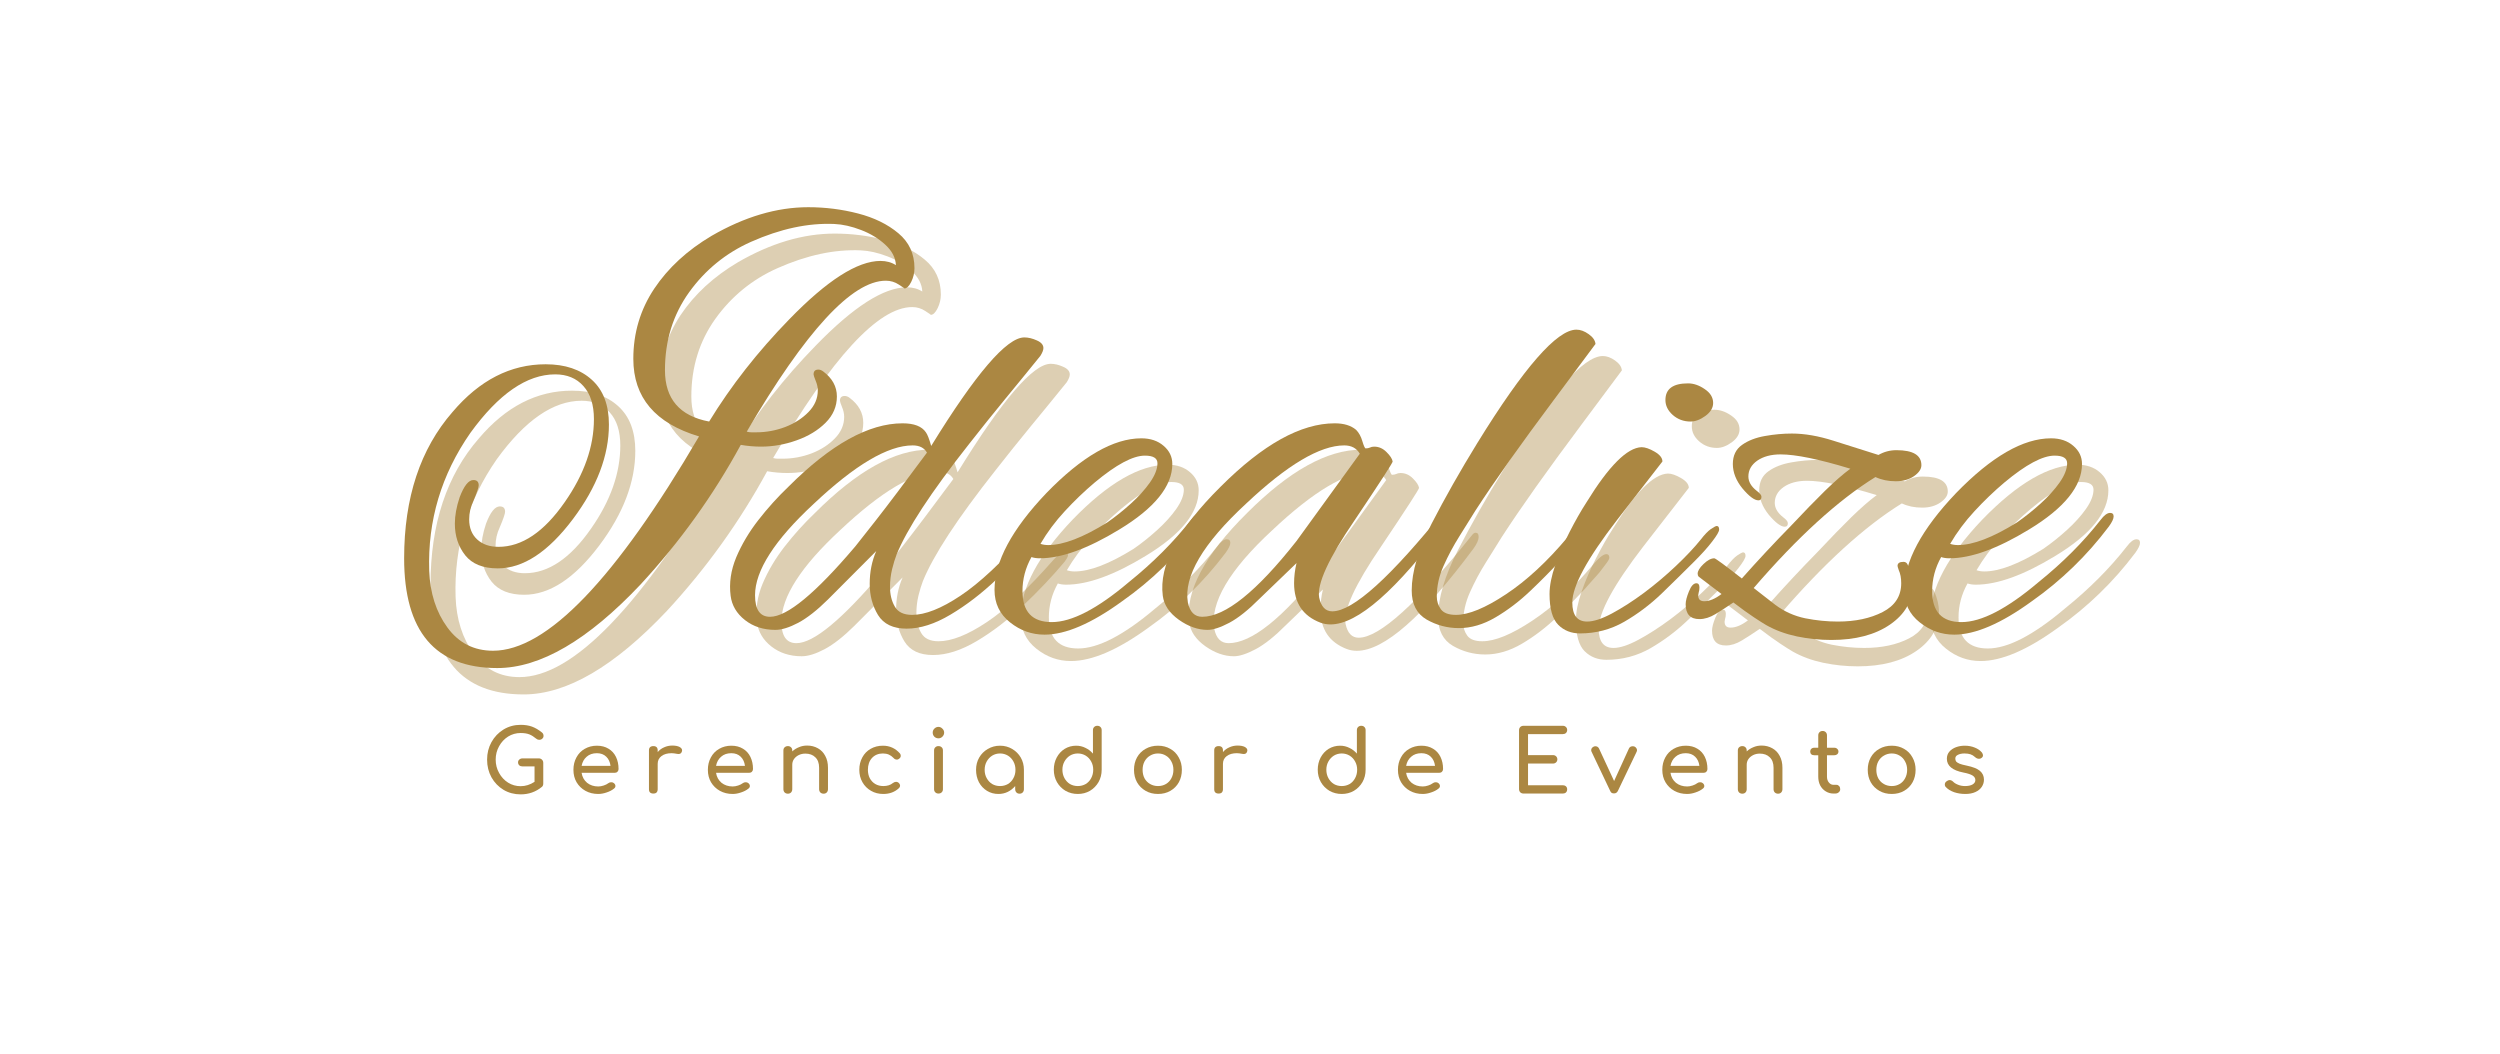 <svg xmlns="http://www.w3.org/2000/svg" xmlns:xlink="http://www.w3.org/1999/xlink" width="382" zoomAndPan="magnify" viewBox="0 0 286.5 120.75" height="161" preserveAspectRatio="xMidYMid meet" version="1.0"><defs><g/></defs><g fill="#ab8742" fill-opacity="0.4"><g transform="translate(47.899, 74.863)"><g><path d="M 12.109 4.719 C 4.992 4.719 1.438 0.523 1.438 -7.859 C 1.438 -14.797 3.285 -20.383 6.984 -24.625 C 10.078 -28.27 13.633 -30.094 17.656 -30.094 C 19.883 -30.094 21.648 -29.5 22.953 -28.312 C 24.254 -27.133 24.906 -25.426 24.906 -23.188 C 24.906 -19.633 23.535 -16.031 20.797 -12.375 C 17.961 -8.594 15.086 -6.703 12.172 -6.703 C 10.484 -6.703 9.238 -7.203 8.438 -8.203 C 7.645 -9.211 7.25 -10.422 7.25 -11.828 C 7.25 -12.742 7.43 -13.75 7.797 -14.844 C 8.297 -16.164 8.82 -16.828 9.375 -16.828 C 9.781 -16.828 9.984 -16.625 9.984 -16.219 C 9.984 -15.988 9.781 -15.395 9.375 -14.438 C 9.051 -13.75 8.891 -13.039 8.891 -12.312 C 8.891 -11.352 9.195 -10.586 9.812 -10.016 C 10.426 -9.453 11.238 -9.172 12.25 -9.172 C 14.938 -9.172 17.469 -10.879 19.844 -14.297 C 22.07 -17.484 23.188 -20.656 23.188 -23.812 C 23.188 -25.445 22.785 -26.707 21.984 -27.594 C 21.191 -28.488 20.113 -28.938 18.75 -28.938 C 15.508 -28.938 12.27 -26.703 9.031 -22.234 C 5.695 -17.441 4.125 -12.176 4.312 -6.438 C 4.406 -3.875 5.098 -1.707 6.391 0.062 C 7.691 1.844 9.438 2.734 11.625 2.734 C 17.781 2.734 25.648 -5.453 35.234 -21.828 C 30.211 -23.328 27.703 -26.289 27.703 -30.719 C 27.703 -33.676 28.5 -36.352 30.094 -38.75 C 31.695 -41.145 33.891 -43.164 36.672 -44.812 C 40.453 -47 44.145 -48.094 47.75 -48.094 C 49.707 -48.094 51.609 -47.852 53.453 -47.375 C 55.305 -46.895 56.848 -46.141 58.078 -45.109 C 59.305 -44.086 59.922 -42.754 59.922 -41.109 C 59.922 -40.566 59.797 -40.039 59.547 -39.531 C 59.297 -39.031 59.035 -38.781 58.766 -38.781 C 58.805 -38.781 58.598 -38.926 58.141 -39.219 C 57.691 -39.52 57.191 -39.672 56.641 -39.672 C 52.766 -39.672 47.453 -33.906 40.703 -22.375 C 40.879 -22.32 41.055 -22.297 41.234 -22.297 C 41.422 -22.297 41.609 -22.297 41.797 -22.297 C 42.93 -22.297 44.035 -22.5 45.109 -22.906 C 46.18 -23.32 47.07 -23.895 47.781 -24.625 C 48.488 -25.352 48.844 -26.176 48.844 -27.094 C 48.844 -27.457 48.758 -27.832 48.594 -28.219 C 48.438 -28.602 48.359 -28.844 48.359 -28.938 C 48.359 -29.301 48.539 -29.484 48.906 -29.484 C 49.094 -29.484 49.273 -29.414 49.453 -29.281 C 50.504 -28.5 51.031 -27.539 51.031 -26.406 C 51.031 -25.258 50.598 -24.254 49.734 -23.391 C 48.867 -22.523 47.758 -21.852 46.406 -21.375 C 45.062 -20.895 43.707 -20.656 42.344 -20.656 C 41.57 -20.656 40.797 -20.723 40.016 -20.859 C 36.867 -15.066 33.039 -9.734 28.531 -4.859 C 22.508 1.523 17.035 4.719 12.109 4.719 Z M 36.391 -23.531 C 38.898 -27.633 41.957 -31.535 45.562 -35.234 C 49.895 -39.703 53.383 -41.938 56.031 -41.938 C 56.707 -41.938 57.297 -41.773 57.797 -41.453 C 57.754 -42.316 57.344 -43.102 56.562 -43.812 C 55.789 -44.52 54.867 -45.078 53.797 -45.484 C 52.723 -45.898 51.707 -46.129 50.75 -46.172 C 47.75 -46.305 44.562 -45.625 41.188 -44.125 C 38.312 -42.844 35.945 -40.914 34.094 -38.344 C 32.25 -35.77 31.328 -32.797 31.328 -29.422 C 31.328 -26.129 33.016 -24.164 36.391 -23.531 Z M 36.391 -23.531 "/></g></g></g><g fill="#ab8742" fill-opacity="0.4"><g transform="translate(87.3, 74.863)"><g><path d="M 4.578 0.344 C 3.211 0.344 2.051 -0.031 1.094 -0.781 C 0.133 -1.539 -0.41 -2.469 -0.547 -3.562 C -0.734 -5.02 -0.52 -6.488 0.094 -7.969 C 0.719 -9.445 1.562 -10.867 2.625 -12.234 C 3.695 -13.609 4.852 -14.891 6.094 -16.078 C 10.926 -20.91 15.281 -23.328 19.156 -23.328 C 20.477 -23.328 21.367 -22.984 21.828 -22.297 C 22.004 -22.066 22.207 -21.547 22.438 -20.734 C 27.539 -29.023 31.098 -33.172 33.109 -33.172 C 33.566 -33.172 34.047 -33.055 34.547 -32.828 C 35.047 -32.609 35.297 -32.316 35.297 -31.953 C 35.297 -31.723 35.18 -31.426 34.953 -31.062 C 33.586 -29.375 32.219 -27.695 30.844 -26.031 C 29.477 -24.363 28.133 -22.688 26.812 -21 C 24.582 -18.176 22.781 -15.711 21.406 -13.609 C 20.039 -11.516 19.062 -9.738 18.469 -8.281 C 18.289 -7.82 18.117 -7.258 17.953 -6.594 C 17.797 -5.938 17.719 -5.266 17.719 -4.578 C 17.719 -3.711 17.898 -2.961 18.266 -2.328 C 18.629 -1.691 19.289 -1.375 20.25 -1.375 C 21.75 -1.375 23.594 -2.102 25.781 -3.562 C 27.977 -5.02 30.535 -7.41 33.453 -10.734 C 33.629 -10.922 33.797 -11.082 33.953 -11.219 C 34.117 -11.352 34.297 -11.445 34.484 -11.5 C 34.891 -11.582 35.094 -11.488 35.094 -11.219 C 35.094 -11.082 34.957 -10.832 34.688 -10.469 C 33.27 -8.781 31.691 -7.113 29.953 -5.469 C 28.223 -3.832 26.457 -2.477 24.656 -1.406 C 22.852 -0.332 21.176 0.203 19.625 0.203 C 18.082 0.203 16.988 -0.316 16.344 -1.359 C 15.707 -2.41 15.391 -3.598 15.391 -4.922 C 15.391 -6.297 15.641 -7.551 16.141 -8.688 L 10.609 -3.141 C 9.367 -1.91 8.234 -1.02 7.203 -0.469 C 6.18 0.07 5.305 0.344 4.578 0.344 Z M 3.969 -1.156 C 5.926 -1.156 9.188 -3.848 13.75 -9.234 C 13.977 -9.504 14.773 -10.516 16.141 -12.266 C 17.516 -14.023 19.453 -16.594 21.953 -19.969 C 21.641 -20.52 21.094 -20.797 20.312 -20.797 C 17.488 -20.797 13.707 -18.562 8.969 -14.094 C 4.488 -9.938 2.25 -6.445 2.25 -3.625 C 2.25 -1.977 2.82 -1.156 3.969 -1.156 Z M 3.969 -1.156 "/></g></g></g><g fill="#ab8742" fill-opacity="0.4"><g transform="translate(119.245, 74.863)"><g><path d="M 3.484 0.891 C 2.023 0.891 0.707 0.422 -0.469 -0.516 C -1.656 -1.453 -2.25 -2.691 -2.25 -4.234 C -2.25 -7.473 -0.27 -11.172 3.688 -15.328 C 7.75 -19.516 11.379 -21.609 14.578 -21.609 C 15.617 -21.609 16.469 -21.32 17.125 -20.75 C 17.789 -20.188 18.125 -19.492 18.125 -18.672 C 18.125 -16.117 16.098 -13.613 12.047 -11.156 C 8.441 -8.957 5.406 -7.859 2.938 -7.859 C 2.57 -7.859 2.254 -7.906 1.984 -8 C 1.297 -6.77 0.953 -5.473 0.953 -4.109 C 0.953 -1.734 2.07 -0.547 4.312 -0.547 C 6.594 -0.547 9.535 -2.07 13.141 -5.125 C 15.922 -7.363 18.289 -9.738 20.25 -12.25 C 20.656 -12.789 21.02 -13.062 21.344 -13.062 C 21.613 -13.062 21.75 -12.926 21.75 -12.656 C 21.75 -12.383 21.566 -12 21.203 -11.5 C 19.93 -9.812 18.562 -8.258 17.094 -6.844 C 15.633 -5.426 14.062 -4.125 12.375 -2.938 C 8.863 -0.383 5.898 0.891 3.484 0.891 Z M 3.906 -9.375 C 5.633 -9.375 7.891 -10.238 10.672 -11.969 C 11.586 -12.602 12.488 -13.32 13.375 -14.125 C 14.258 -14.926 14.988 -15.734 15.562 -16.547 C 16.133 -17.367 16.422 -18.102 16.422 -18.75 C 16.422 -19.332 15.941 -19.625 14.984 -19.625 C 13.609 -19.625 11.691 -18.598 9.234 -16.547 C 8.047 -15.547 6.906 -14.453 5.812 -13.266 C 4.719 -12.086 3.785 -10.836 3.016 -9.516 C 3.285 -9.422 3.582 -9.375 3.906 -9.375 Z M 3.906 -9.375 "/></g></g></g><g fill="#ab8742" fill-opacity="0.4"><g transform="translate(136.826, 74.863)"><g><path d="M 4.578 0.344 C 3.484 0.344 2.391 -0.039 1.297 -0.812 C 0.203 -1.594 -0.41 -2.508 -0.547 -3.562 C -1.004 -7.07 1.207 -11.242 6.094 -16.078 C 10.926 -20.91 15.281 -23.328 19.156 -23.328 C 20.207 -23.328 21.023 -23.078 21.609 -22.578 C 21.93 -22.254 22.172 -21.816 22.328 -21.266 C 22.492 -20.723 22.617 -20.453 22.703 -20.453 C 22.891 -20.453 23.051 -20.484 23.188 -20.547 C 23.32 -20.617 23.484 -20.656 23.672 -20.656 C 24.211 -20.656 24.688 -20.445 25.094 -20.031 C 25.508 -19.625 25.742 -19.266 25.797 -18.953 C 25.836 -18.859 24.375 -16.598 21.406 -12.172 C 18.445 -7.836 17.102 -4.898 17.375 -3.359 C 17.602 -2.305 18.102 -1.781 18.875 -1.781 C 21.25 -1.781 25.582 -5.703 31.875 -13.547 C 32.008 -13.723 32.145 -13.812 32.281 -13.812 C 32.508 -13.812 32.625 -13.656 32.625 -13.344 C 32.625 -12.977 32.422 -12.52 32.016 -11.969 C 26.223 -4.176 21.773 -0.281 18.672 -0.281 C 18.266 -0.281 17.879 -0.348 17.516 -0.484 C 15.504 -1.254 14.5 -2.758 14.5 -5 C 14.5 -5.77 14.594 -6.539 14.781 -7.312 L 10.531 -3.219 C 9.258 -1.938 8.109 -1.02 7.078 -0.469 C 6.055 0.07 5.223 0.344 4.578 0.344 Z M 3.969 -1.156 C 6.613 -1.156 10.219 -4.051 14.781 -9.844 L 22.031 -19.844 C 21.664 -20.477 21.07 -20.797 20.25 -20.797 C 17.469 -20.797 13.707 -18.562 8.969 -14.094 C 4.039 -9.531 1.828 -5.766 2.328 -2.797 C 2.555 -1.703 3.102 -1.156 3.969 -1.156 Z M 3.969 -1.156 "/></g></g></g><g fill="#ab8742" fill-opacity="0.4"><g transform="translate(165.009, 74.863)"><g><path d="M 5.203 0.141 C 3.879 0.141 2.645 -0.188 1.5 -0.844 C 0.363 -1.508 -0.203 -2.617 -0.203 -4.172 C -0.203 -6.316 0.555 -8.867 2.078 -11.828 C 3.609 -14.797 5.352 -17.875 7.312 -21.062 C 12.656 -29.727 16.441 -34.062 18.672 -34.062 C 19.129 -34.062 19.598 -33.891 20.078 -33.547 C 20.555 -33.211 20.816 -32.836 20.859 -32.422 L 16.078 -26 C 14.203 -23.488 12.508 -21.172 11 -19.047 C 9.5 -16.93 8.203 -15.031 7.109 -13.344 C 6.566 -12.477 5.953 -11.492 5.266 -10.391 C 4.578 -9.297 3.973 -8.164 3.453 -7 C 2.93 -5.844 2.672 -4.672 2.672 -3.484 C 2.672 -2.941 2.828 -2.453 3.141 -2.016 C 3.461 -1.586 4.035 -1.375 4.859 -1.375 C 6.316 -1.375 8.227 -2.16 10.594 -3.734 C 12.969 -5.305 15.32 -7.484 17.656 -10.266 C 17.875 -10.535 18.117 -10.785 18.391 -11.016 C 18.672 -11.242 18.898 -11.359 19.078 -11.359 C 19.305 -11.359 19.422 -11.219 19.422 -10.938 C 19.422 -10.801 19.27 -10.539 18.969 -10.156 C 18.676 -9.77 18.441 -9.461 18.266 -9.234 L 16.625 -7.391 C 15.707 -6.391 14.625 -5.297 13.375 -4.109 C 12.125 -2.922 10.801 -1.914 9.406 -1.094 C 8.008 -0.27 6.609 0.141 5.203 0.141 Z M 5.203 0.141 "/></g></g></g><g fill="#ab8742" fill-opacity="0.4"><g transform="translate(181.631, 74.863)"><g><path d="M 15.125 -23.531 C 14.344 -23.531 13.664 -23.781 13.094 -24.281 C 12.531 -24.781 12.25 -25.352 12.25 -26 C 12.25 -27.27 13.113 -27.906 14.844 -27.906 C 15.477 -27.906 16.113 -27.688 16.75 -27.25 C 17.395 -26.82 17.719 -26.289 17.719 -25.656 C 17.719 -25.102 17.422 -24.609 16.828 -24.172 C 16.234 -23.742 15.664 -23.531 15.125 -23.531 Z M 2.469 0.75 C 1.457 0.75 0.625 0.422 -0.031 -0.234 C -0.695 -0.898 -1.031 -2.078 -1.031 -3.766 C -1.031 -4.723 -0.812 -5.828 -0.375 -7.078 C 0.062 -8.336 0.609 -9.602 1.266 -10.875 C 1.922 -12.156 2.57 -13.297 3.219 -14.297 C 5.77 -18.441 7.867 -20.539 9.516 -20.594 C 9.922 -20.594 10.422 -20.422 11.016 -20.078 C 11.609 -19.734 11.906 -19.359 11.906 -18.953 C 11.906 -18.953 10.172 -16.719 6.703 -12.25 C 3.285 -7.82 1.578 -4.672 1.578 -2.797 C 1.578 -1.336 2.145 -0.609 3.281 -0.609 C 4.008 -0.609 4.953 -0.914 6.109 -1.531 C 7.273 -2.156 8.5 -2.941 9.781 -3.891 C 11.062 -4.848 12.281 -5.875 13.438 -6.969 C 14.602 -8.07 15.551 -9.078 16.281 -9.984 C 16.738 -10.578 17.133 -10.988 17.469 -11.219 C 17.812 -11.445 18.031 -11.562 18.125 -11.562 C 18.312 -11.562 18.406 -11.426 18.406 -11.156 C 18.406 -10.926 18.141 -10.469 17.609 -9.781 C 17.086 -9.094 16.367 -8.297 15.453 -7.391 C 14.359 -6.297 13.148 -5.109 11.828 -3.828 C 10.504 -2.555 9.066 -1.473 7.516 -0.578 C 5.973 0.305 4.289 0.75 2.469 0.75 Z M 2.469 0.75 "/></g></g></g><g fill="#ab8742" fill-opacity="0.4"><g transform="translate(197.091, 74.863)"><g><path d="M 15.797 1.5 C 14.473 1.5 13.16 1.363 11.859 1.094 C 10.566 0.82 9.395 0.391 8.344 -0.203 C 8.02 -0.391 7.551 -0.688 6.938 -1.094 C 6.32 -1.5 5.535 -2.066 4.578 -2.797 C 3.848 -2.297 3.164 -1.852 2.531 -1.469 C 1.895 -1.082 1.281 -0.891 0.688 -0.891 C -0.363 -0.891 -0.891 -1.457 -0.891 -2.594 C -0.891 -2.957 -0.766 -3.445 -0.516 -4.062 C -0.266 -4.688 0.02 -5 0.344 -5 C 0.57 -5 0.688 -4.836 0.688 -4.516 C 0.688 -4.285 0.66 -4.102 0.609 -3.969 C 0.609 -3.926 0.598 -3.867 0.578 -3.797 C 0.555 -3.723 0.547 -3.664 0.547 -3.625 C 0.547 -3.164 0.773 -2.938 1.234 -2.938 C 1.828 -2.938 2.488 -3.211 3.219 -3.766 L 0.609 -5.75 C 0.523 -5.844 0.484 -5.957 0.484 -6.094 C 0.484 -6.406 0.707 -6.773 1.156 -7.203 C 1.613 -7.641 2.023 -7.859 2.391 -7.859 C 2.523 -7.859 3.578 -7.086 5.547 -5.547 C 7.367 -7.598 9.258 -9.625 11.219 -11.625 C 12.676 -13.176 13.961 -14.5 15.078 -15.594 C 16.203 -16.688 17.172 -17.531 17.984 -18.125 C 14.391 -19.219 11.723 -19.766 9.984 -19.766 C 8.891 -19.766 8 -19.523 7.312 -19.047 C 6.633 -18.566 6.297 -17.961 6.297 -17.234 C 6.297 -16.641 6.613 -16.094 7.25 -15.594 C 7.613 -15.32 7.797 -15.094 7.797 -14.906 C 7.797 -14.633 7.68 -14.5 7.453 -14.5 C 6.992 -14.5 6.379 -14.957 5.609 -15.875 C 4.879 -16.781 4.516 -17.711 4.516 -18.672 C 4.516 -19.629 4.867 -20.359 5.578 -20.859 C 6.285 -21.359 7.16 -21.695 8.203 -21.875 C 9.254 -22.062 10.281 -22.156 11.281 -22.156 C 12.738 -22.156 14.332 -21.879 16.062 -21.328 C 17.801 -20.785 19.516 -20.242 21.203 -19.703 C 21.836 -20.066 22.523 -20.25 23.266 -20.25 C 25.172 -20.25 26.125 -19.676 26.125 -18.531 C 26.125 -18.082 25.836 -17.66 25.266 -17.266 C 24.703 -16.879 24.008 -16.688 23.188 -16.688 C 22.32 -16.688 21.547 -16.848 20.859 -17.172 C 16.578 -14.523 11.926 -10.285 6.906 -4.453 L 9.375 -2.531 C 10.414 -1.758 11.562 -1.242 12.812 -0.984 C 14.07 -0.734 15.316 -0.609 16.547 -0.609 C 18.555 -0.609 20.27 -0.973 21.688 -1.703 C 23.102 -2.43 23.812 -3.531 23.812 -5 C 23.812 -5.594 23.719 -6.094 23.531 -6.5 C 23.438 -6.77 23.391 -6.93 23.391 -6.984 C 23.391 -7.297 23.617 -7.453 24.078 -7.453 C 24.305 -7.453 24.469 -7.336 24.562 -7.109 C 24.926 -6.297 25.109 -5.52 25.109 -4.781 C 25.109 -2.957 24.25 -1.453 22.531 -0.266 C 20.82 0.91 18.578 1.5 15.797 1.5 Z M 15.797 1.5 "/></g></g></g><g fill="#ab8742" fill-opacity="0.4"><g transform="translate(223.495, 74.863)"><g><path d="M 3.484 0.891 C 2.023 0.891 0.707 0.422 -0.469 -0.516 C -1.656 -1.453 -2.25 -2.691 -2.25 -4.234 C -2.25 -7.473 -0.27 -11.172 3.688 -15.328 C 7.75 -19.516 11.379 -21.609 14.578 -21.609 C 15.617 -21.609 16.469 -21.32 17.125 -20.75 C 17.789 -20.188 18.125 -19.492 18.125 -18.672 C 18.125 -16.117 16.098 -13.613 12.047 -11.156 C 8.441 -8.957 5.406 -7.859 2.938 -7.859 C 2.57 -7.859 2.254 -7.906 1.984 -8 C 1.297 -6.77 0.953 -5.473 0.953 -4.109 C 0.953 -1.734 2.07 -0.547 4.312 -0.547 C 6.594 -0.547 9.535 -2.07 13.141 -5.125 C 15.922 -7.363 18.289 -9.738 20.25 -12.25 C 20.656 -12.789 21.02 -13.062 21.344 -13.062 C 21.613 -13.062 21.75 -12.926 21.75 -12.656 C 21.75 -12.383 21.566 -12 21.203 -11.5 C 19.93 -9.812 18.562 -8.258 17.094 -6.844 C 15.633 -5.426 14.062 -4.125 12.375 -2.938 C 8.863 -0.383 5.898 0.891 3.484 0.891 Z M 3.906 -9.375 C 5.633 -9.375 7.891 -10.238 10.672 -11.969 C 11.586 -12.602 12.488 -13.32 13.375 -14.125 C 14.258 -14.926 14.988 -15.734 15.562 -16.547 C 16.133 -17.367 16.422 -18.102 16.422 -18.75 C 16.422 -19.332 15.941 -19.625 14.984 -19.625 C 13.609 -19.625 11.691 -18.598 9.234 -16.547 C 8.047 -15.547 6.906 -14.453 5.812 -13.266 C 4.719 -12.086 3.785 -10.836 3.016 -9.516 C 3.285 -9.422 3.582 -9.375 3.906 -9.375 Z M 3.906 -9.375 "/></g></g></g><g fill="#ab8742" fill-opacity="1"><g transform="translate(44.876, 71.84)"><g><path d="M 12.109 4.719 C 4.992 4.719 1.438 0.523 1.438 -7.859 C 1.438 -14.797 3.285 -20.383 6.984 -24.625 C 10.078 -28.27 13.633 -30.094 17.656 -30.094 C 19.883 -30.094 21.648 -29.5 22.953 -28.312 C 24.254 -27.133 24.906 -25.426 24.906 -23.188 C 24.906 -19.633 23.535 -16.031 20.797 -12.375 C 17.961 -8.594 15.086 -6.703 12.172 -6.703 C 10.484 -6.703 9.238 -7.203 8.438 -8.203 C 7.645 -9.211 7.25 -10.422 7.25 -11.828 C 7.25 -12.742 7.43 -13.75 7.797 -14.844 C 8.297 -16.164 8.82 -16.828 9.375 -16.828 C 9.781 -16.828 9.984 -16.625 9.984 -16.219 C 9.984 -15.988 9.781 -15.395 9.375 -14.438 C 9.051 -13.75 8.891 -13.039 8.891 -12.312 C 8.891 -11.352 9.195 -10.586 9.812 -10.016 C 10.426 -9.453 11.238 -9.172 12.25 -9.172 C 14.938 -9.172 17.469 -10.879 19.844 -14.297 C 22.07 -17.484 23.188 -20.656 23.188 -23.812 C 23.188 -25.445 22.785 -26.707 21.984 -27.594 C 21.191 -28.488 20.113 -28.938 18.75 -28.938 C 15.508 -28.938 12.27 -26.703 9.031 -22.234 C 5.695 -17.441 4.125 -12.176 4.312 -6.438 C 4.406 -3.875 5.098 -1.707 6.391 0.062 C 7.691 1.844 9.438 2.734 11.625 2.734 C 17.781 2.734 25.648 -5.453 35.234 -21.828 C 30.211 -23.328 27.703 -26.289 27.703 -30.719 C 27.703 -33.676 28.5 -36.352 30.094 -38.75 C 31.695 -41.145 33.891 -43.164 36.672 -44.812 C 40.453 -47 44.145 -48.094 47.75 -48.094 C 49.707 -48.094 51.609 -47.852 53.453 -47.375 C 55.305 -46.895 56.848 -46.141 58.078 -45.109 C 59.305 -44.086 59.922 -42.754 59.922 -41.109 C 59.922 -40.566 59.797 -40.039 59.547 -39.531 C 59.297 -39.031 59.035 -38.781 58.766 -38.781 C 58.805 -38.781 58.598 -38.926 58.141 -39.219 C 57.691 -39.52 57.191 -39.672 56.641 -39.672 C 52.766 -39.672 47.453 -33.906 40.703 -22.375 C 40.879 -22.32 41.055 -22.297 41.234 -22.297 C 41.422 -22.297 41.609 -22.297 41.797 -22.297 C 42.93 -22.297 44.035 -22.5 45.109 -22.906 C 46.18 -23.32 47.07 -23.895 47.781 -24.625 C 48.488 -25.352 48.844 -26.176 48.844 -27.094 C 48.844 -27.457 48.758 -27.832 48.594 -28.219 C 48.438 -28.602 48.359 -28.844 48.359 -28.938 C 48.359 -29.301 48.539 -29.484 48.906 -29.484 C 49.094 -29.484 49.273 -29.414 49.453 -29.281 C 50.504 -28.5 51.031 -27.539 51.031 -26.406 C 51.031 -25.258 50.598 -24.254 49.734 -23.391 C 48.867 -22.523 47.758 -21.852 46.406 -21.375 C 45.062 -20.895 43.707 -20.656 42.344 -20.656 C 41.57 -20.656 40.797 -20.723 40.016 -20.859 C 36.867 -15.066 33.039 -9.734 28.531 -4.859 C 22.508 1.523 17.035 4.719 12.109 4.719 Z M 36.391 -23.531 C 38.898 -27.633 41.957 -31.535 45.562 -35.234 C 49.895 -39.703 53.383 -41.938 56.031 -41.938 C 56.707 -41.938 57.297 -41.773 57.797 -41.453 C 57.754 -42.316 57.344 -43.102 56.562 -43.812 C 55.789 -44.52 54.867 -45.078 53.797 -45.484 C 52.723 -45.898 51.707 -46.129 50.75 -46.172 C 47.75 -46.305 44.562 -45.625 41.188 -44.125 C 38.312 -42.844 35.945 -40.914 34.094 -38.344 C 32.25 -35.77 31.328 -32.797 31.328 -29.422 C 31.328 -26.129 33.016 -24.164 36.391 -23.531 Z M 36.391 -23.531 "/></g></g></g><g fill="#ab8742" fill-opacity="1"><g transform="translate(84.277, 71.84)"><g><path d="M 4.578 0.344 C 3.211 0.344 2.051 -0.031 1.094 -0.781 C 0.133 -1.539 -0.41 -2.469 -0.547 -3.562 C -0.734 -5.02 -0.52 -6.488 0.094 -7.969 C 0.719 -9.445 1.562 -10.867 2.625 -12.234 C 3.695 -13.609 4.852 -14.891 6.094 -16.078 C 10.926 -20.91 15.281 -23.328 19.156 -23.328 C 20.477 -23.328 21.367 -22.984 21.828 -22.297 C 22.004 -22.066 22.207 -21.547 22.438 -20.734 C 27.539 -29.023 31.098 -33.172 33.109 -33.172 C 33.566 -33.172 34.047 -33.055 34.547 -32.828 C 35.047 -32.609 35.297 -32.316 35.297 -31.953 C 35.297 -31.723 35.18 -31.426 34.953 -31.062 C 33.586 -29.375 32.219 -27.695 30.844 -26.031 C 29.477 -24.363 28.133 -22.688 26.812 -21 C 24.582 -18.176 22.781 -15.711 21.406 -13.609 C 20.039 -11.516 19.062 -9.738 18.469 -8.281 C 18.289 -7.82 18.117 -7.258 17.953 -6.594 C 17.797 -5.938 17.719 -5.266 17.719 -4.578 C 17.719 -3.711 17.898 -2.961 18.266 -2.328 C 18.629 -1.691 19.289 -1.375 20.25 -1.375 C 21.75 -1.375 23.594 -2.102 25.781 -3.562 C 27.977 -5.02 30.535 -7.41 33.453 -10.734 C 33.629 -10.922 33.797 -11.082 33.953 -11.219 C 34.117 -11.352 34.297 -11.445 34.484 -11.5 C 34.891 -11.582 35.094 -11.488 35.094 -11.219 C 35.094 -11.082 34.957 -10.832 34.688 -10.469 C 33.27 -8.781 31.691 -7.113 29.953 -5.469 C 28.223 -3.832 26.457 -2.477 24.656 -1.406 C 22.852 -0.332 21.176 0.203 19.625 0.203 C 18.082 0.203 16.988 -0.316 16.344 -1.359 C 15.707 -2.41 15.391 -3.598 15.391 -4.922 C 15.391 -6.297 15.641 -7.551 16.141 -8.688 L 10.609 -3.141 C 9.367 -1.91 8.234 -1.02 7.203 -0.469 C 6.18 0.07 5.305 0.344 4.578 0.344 Z M 3.969 -1.156 C 5.926 -1.156 9.188 -3.848 13.75 -9.234 C 13.977 -9.504 14.773 -10.516 16.141 -12.266 C 17.516 -14.023 19.453 -16.594 21.953 -19.969 C 21.641 -20.52 21.094 -20.797 20.312 -20.797 C 17.488 -20.797 13.707 -18.562 8.969 -14.094 C 4.488 -9.938 2.25 -6.445 2.25 -3.625 C 2.25 -1.977 2.82 -1.156 3.969 -1.156 Z M 3.969 -1.156 "/></g></g></g><g fill="#ab8742" fill-opacity="1"><g transform="translate(116.222, 71.84)"><g><path d="M 3.484 0.891 C 2.023 0.891 0.707 0.422 -0.469 -0.516 C -1.656 -1.453 -2.25 -2.691 -2.25 -4.234 C -2.25 -7.473 -0.27 -11.172 3.688 -15.328 C 7.75 -19.516 11.379 -21.609 14.578 -21.609 C 15.617 -21.609 16.469 -21.32 17.125 -20.75 C 17.789 -20.188 18.125 -19.492 18.125 -18.672 C 18.125 -16.117 16.098 -13.613 12.047 -11.156 C 8.441 -8.957 5.406 -7.859 2.938 -7.859 C 2.57 -7.859 2.254 -7.906 1.984 -8 C 1.297 -6.77 0.953 -5.473 0.953 -4.109 C 0.953 -1.734 2.07 -0.547 4.312 -0.547 C 6.594 -0.547 9.535 -2.07 13.141 -5.125 C 15.922 -7.363 18.289 -9.738 20.25 -12.25 C 20.656 -12.789 21.02 -13.062 21.344 -13.062 C 21.613 -13.062 21.75 -12.926 21.75 -12.656 C 21.75 -12.383 21.566 -12 21.203 -11.5 C 19.93 -9.812 18.562 -8.258 17.094 -6.844 C 15.633 -5.426 14.062 -4.125 12.375 -2.938 C 8.863 -0.383 5.898 0.891 3.484 0.891 Z M 3.906 -9.375 C 5.633 -9.375 7.891 -10.238 10.672 -11.969 C 11.586 -12.602 12.488 -13.32 13.375 -14.125 C 14.258 -14.926 14.988 -15.734 15.562 -16.547 C 16.133 -17.367 16.422 -18.102 16.422 -18.75 C 16.422 -19.332 15.941 -19.625 14.984 -19.625 C 13.609 -19.625 11.691 -18.598 9.234 -16.547 C 8.047 -15.547 6.906 -14.453 5.812 -13.266 C 4.719 -12.086 3.785 -10.836 3.016 -9.516 C 3.285 -9.422 3.582 -9.375 3.906 -9.375 Z M 3.906 -9.375 "/></g></g></g><g fill="#ab8742" fill-opacity="1"><g transform="translate(133.802, 71.84)"><g><path d="M 4.578 0.344 C 3.484 0.344 2.391 -0.039 1.297 -0.812 C 0.203 -1.594 -0.41 -2.508 -0.547 -3.562 C -1.004 -7.07 1.207 -11.242 6.094 -16.078 C 10.926 -20.91 15.281 -23.328 19.156 -23.328 C 20.207 -23.328 21.023 -23.078 21.609 -22.578 C 21.93 -22.254 22.172 -21.816 22.328 -21.266 C 22.492 -20.723 22.617 -20.453 22.703 -20.453 C 22.891 -20.453 23.051 -20.484 23.188 -20.547 C 23.32 -20.617 23.484 -20.656 23.672 -20.656 C 24.211 -20.656 24.688 -20.445 25.094 -20.031 C 25.508 -19.625 25.742 -19.266 25.797 -18.953 C 25.836 -18.859 24.375 -16.598 21.406 -12.172 C 18.445 -7.836 17.102 -4.898 17.375 -3.359 C 17.602 -2.305 18.102 -1.781 18.875 -1.781 C 21.25 -1.781 25.582 -5.703 31.875 -13.547 C 32.008 -13.723 32.145 -13.812 32.281 -13.812 C 32.508 -13.812 32.625 -13.656 32.625 -13.344 C 32.625 -12.977 32.422 -12.52 32.016 -11.969 C 26.223 -4.176 21.773 -0.281 18.672 -0.281 C 18.266 -0.281 17.879 -0.348 17.516 -0.484 C 15.504 -1.254 14.5 -2.758 14.5 -5 C 14.5 -5.77 14.594 -6.539 14.781 -7.312 L 10.531 -3.219 C 9.258 -1.938 8.109 -1.02 7.078 -0.469 C 6.055 0.07 5.223 0.344 4.578 0.344 Z M 3.969 -1.156 C 6.613 -1.156 10.219 -4.051 14.781 -9.844 L 22.031 -19.844 C 21.664 -20.477 21.07 -20.797 20.25 -20.797 C 17.469 -20.797 13.707 -18.562 8.969 -14.094 C 4.039 -9.531 1.828 -5.766 2.328 -2.797 C 2.555 -1.703 3.102 -1.156 3.969 -1.156 Z M 3.969 -1.156 "/></g></g></g><g fill="#ab8742" fill-opacity="1"><g transform="translate(161.985, 71.84)"><g><path d="M 5.203 0.141 C 3.879 0.141 2.645 -0.188 1.5 -0.844 C 0.363 -1.508 -0.203 -2.617 -0.203 -4.172 C -0.203 -6.316 0.555 -8.867 2.078 -11.828 C 3.609 -14.797 5.352 -17.875 7.312 -21.062 C 12.656 -29.727 16.441 -34.062 18.672 -34.062 C 19.129 -34.062 19.598 -33.891 20.078 -33.547 C 20.555 -33.211 20.816 -32.836 20.859 -32.422 L 16.078 -26 C 14.203 -23.488 12.508 -21.172 11 -19.047 C 9.5 -16.93 8.203 -15.031 7.109 -13.344 C 6.566 -12.477 5.953 -11.492 5.266 -10.391 C 4.578 -9.297 3.973 -8.164 3.453 -7 C 2.93 -5.844 2.672 -4.672 2.672 -3.484 C 2.672 -2.941 2.828 -2.453 3.141 -2.016 C 3.461 -1.586 4.035 -1.375 4.859 -1.375 C 6.316 -1.375 8.227 -2.16 10.594 -3.734 C 12.969 -5.305 15.32 -7.484 17.656 -10.266 C 17.875 -10.535 18.117 -10.785 18.391 -11.016 C 18.672 -11.242 18.898 -11.359 19.078 -11.359 C 19.305 -11.359 19.422 -11.219 19.422 -10.938 C 19.422 -10.801 19.27 -10.539 18.969 -10.156 C 18.676 -9.77 18.441 -9.461 18.266 -9.234 L 16.625 -7.391 C 15.707 -6.391 14.625 -5.297 13.375 -4.109 C 12.125 -2.922 10.801 -1.914 9.406 -1.094 C 8.008 -0.27 6.609 0.141 5.203 0.141 Z M 5.203 0.141 "/></g></g></g><g fill="#ab8742" fill-opacity="1"><g transform="translate(178.608, 71.84)"><g><path d="M 15.125 -23.531 C 14.344 -23.531 13.664 -23.781 13.094 -24.281 C 12.531 -24.781 12.25 -25.352 12.25 -26 C 12.25 -27.27 13.113 -27.906 14.844 -27.906 C 15.477 -27.906 16.113 -27.688 16.75 -27.25 C 17.395 -26.82 17.719 -26.289 17.719 -25.656 C 17.719 -25.102 17.422 -24.609 16.828 -24.172 C 16.234 -23.742 15.664 -23.531 15.125 -23.531 Z M 2.469 0.75 C 1.457 0.75 0.625 0.422 -0.031 -0.234 C -0.695 -0.898 -1.031 -2.078 -1.031 -3.766 C -1.031 -4.723 -0.812 -5.828 -0.375 -7.078 C 0.062 -8.336 0.609 -9.602 1.266 -10.875 C 1.922 -12.156 2.57 -13.297 3.219 -14.297 C 5.77 -18.441 7.867 -20.539 9.516 -20.594 C 9.922 -20.594 10.422 -20.422 11.016 -20.078 C 11.609 -19.734 11.906 -19.359 11.906 -18.953 C 11.906 -18.953 10.172 -16.719 6.703 -12.25 C 3.285 -7.82 1.578 -4.672 1.578 -2.797 C 1.578 -1.336 2.145 -0.609 3.281 -0.609 C 4.008 -0.609 4.953 -0.914 6.109 -1.531 C 7.273 -2.156 8.5 -2.941 9.781 -3.891 C 11.062 -4.848 12.281 -5.875 13.438 -6.969 C 14.602 -8.07 15.551 -9.078 16.281 -9.984 C 16.738 -10.578 17.133 -10.988 17.469 -11.219 C 17.812 -11.445 18.031 -11.562 18.125 -11.562 C 18.312 -11.562 18.406 -11.426 18.406 -11.156 C 18.406 -10.926 18.141 -10.469 17.609 -9.781 C 17.086 -9.094 16.367 -8.297 15.453 -7.391 C 14.359 -6.297 13.148 -5.109 11.828 -3.828 C 10.504 -2.555 9.066 -1.473 7.516 -0.578 C 5.973 0.305 4.289 0.75 2.469 0.75 Z M 2.469 0.75 "/></g></g></g><g fill="#ab8742" fill-opacity="1"><g transform="translate(194.067, 71.84)"><g><path d="M 15.797 1.5 C 14.473 1.5 13.16 1.363 11.859 1.094 C 10.566 0.82 9.395 0.391 8.344 -0.203 C 8.02 -0.391 7.551 -0.688 6.938 -1.094 C 6.32 -1.5 5.535 -2.066 4.578 -2.797 C 3.848 -2.297 3.164 -1.852 2.531 -1.469 C 1.895 -1.082 1.281 -0.891 0.688 -0.891 C -0.363 -0.891 -0.891 -1.457 -0.891 -2.594 C -0.891 -2.957 -0.766 -3.445 -0.516 -4.062 C -0.266 -4.688 0.02 -5 0.344 -5 C 0.57 -5 0.688 -4.836 0.688 -4.516 C 0.688 -4.285 0.66 -4.102 0.609 -3.969 C 0.609 -3.926 0.598 -3.867 0.578 -3.797 C 0.555 -3.723 0.547 -3.664 0.547 -3.625 C 0.547 -3.164 0.773 -2.938 1.234 -2.938 C 1.828 -2.938 2.488 -3.211 3.219 -3.766 L 0.609 -5.75 C 0.523 -5.844 0.484 -5.957 0.484 -6.094 C 0.484 -6.406 0.707 -6.773 1.156 -7.203 C 1.613 -7.641 2.023 -7.859 2.391 -7.859 C 2.523 -7.859 3.578 -7.086 5.547 -5.547 C 7.367 -7.598 9.258 -9.625 11.219 -11.625 C 12.676 -13.176 13.961 -14.5 15.078 -15.594 C 16.203 -16.688 17.172 -17.531 17.984 -18.125 C 14.391 -19.219 11.723 -19.766 9.984 -19.766 C 8.891 -19.766 8 -19.523 7.312 -19.047 C 6.633 -18.566 6.297 -17.961 6.297 -17.234 C 6.297 -16.641 6.613 -16.094 7.25 -15.594 C 7.613 -15.32 7.797 -15.094 7.797 -14.906 C 7.797 -14.633 7.68 -14.5 7.453 -14.5 C 6.992 -14.5 6.379 -14.957 5.609 -15.875 C 4.879 -16.781 4.516 -17.711 4.516 -18.672 C 4.516 -19.629 4.867 -20.359 5.578 -20.859 C 6.285 -21.359 7.16 -21.695 8.203 -21.875 C 9.254 -22.062 10.281 -22.156 11.281 -22.156 C 12.738 -22.156 14.332 -21.879 16.062 -21.328 C 17.801 -20.785 19.516 -20.242 21.203 -19.703 C 21.836 -20.066 22.523 -20.25 23.266 -20.25 C 25.172 -20.25 26.125 -19.676 26.125 -18.531 C 26.125 -18.082 25.836 -17.66 25.266 -17.266 C 24.703 -16.879 24.008 -16.688 23.188 -16.688 C 22.32 -16.688 21.547 -16.848 20.859 -17.172 C 16.578 -14.523 11.926 -10.285 6.906 -4.453 L 9.375 -2.531 C 10.414 -1.758 11.562 -1.242 12.812 -0.984 C 14.07 -0.734 15.316 -0.609 16.547 -0.609 C 18.555 -0.609 20.27 -0.973 21.688 -1.703 C 23.102 -2.43 23.812 -3.531 23.812 -5 C 23.812 -5.594 23.719 -6.094 23.531 -6.5 C 23.438 -6.77 23.391 -6.93 23.391 -6.984 C 23.391 -7.297 23.617 -7.453 24.078 -7.453 C 24.305 -7.453 24.469 -7.336 24.562 -7.109 C 24.926 -6.297 25.109 -5.52 25.109 -4.781 C 25.109 -2.957 24.25 -1.453 22.531 -0.266 C 20.82 0.91 18.578 1.5 15.797 1.5 Z M 15.797 1.5 "/></g></g></g><g fill="#ab8742" fill-opacity="1"><g transform="translate(220.472, 71.84)"><g><path d="M 3.484 0.891 C 2.023 0.891 0.707 0.422 -0.469 -0.516 C -1.656 -1.453 -2.25 -2.691 -2.25 -4.234 C -2.25 -7.473 -0.27 -11.172 3.688 -15.328 C 7.75 -19.516 11.379 -21.609 14.578 -21.609 C 15.617 -21.609 16.469 -21.32 17.125 -20.75 C 17.789 -20.188 18.125 -19.492 18.125 -18.672 C 18.125 -16.117 16.098 -13.613 12.047 -11.156 C 8.441 -8.957 5.406 -7.859 2.938 -7.859 C 2.57 -7.859 2.254 -7.906 1.984 -8 C 1.297 -6.77 0.953 -5.473 0.953 -4.109 C 0.953 -1.734 2.07 -0.547 4.312 -0.547 C 6.594 -0.547 9.535 -2.07 13.141 -5.125 C 15.922 -7.363 18.289 -9.738 20.25 -12.25 C 20.656 -12.789 21.02 -13.062 21.344 -13.062 C 21.613 -13.062 21.75 -12.926 21.75 -12.656 C 21.75 -12.383 21.566 -12 21.203 -11.5 C 19.93 -9.812 18.562 -8.258 17.094 -6.844 C 15.633 -5.426 14.062 -4.125 12.375 -2.938 C 8.863 -0.383 5.898 0.891 3.484 0.891 Z M 3.906 -9.375 C 5.633 -9.375 7.891 -10.238 10.672 -11.969 C 11.586 -12.602 12.488 -13.32 13.375 -14.125 C 14.258 -14.926 14.988 -15.734 15.562 -16.547 C 16.133 -17.367 16.422 -18.102 16.422 -18.75 C 16.422 -19.332 15.941 -19.625 14.984 -19.625 C 13.609 -19.625 11.691 -18.598 9.234 -16.547 C 8.047 -15.547 6.906 -14.453 5.812 -13.266 C 4.719 -12.086 3.785 -10.836 3.016 -9.516 C 3.285 -9.422 3.582 -9.375 3.906 -9.375 Z M 3.906 -9.375 "/></g></g></g><g fill="#ab8742" fill-opacity="1"><g transform="translate(55.18, 90.941)"><g><path d="M 6.562 -4.031 C 6.707 -4.031 6.828 -3.984 6.922 -3.891 C 7.023 -3.797 7.078 -3.672 7.078 -3.516 L 7.078 -1.141 C 7.078 -0.973 7.023 -0.848 6.922 -0.766 C 6.223 -0.191 5.41 0.094 4.484 0.094 C 3.766 0.094 3.113 -0.078 2.531 -0.422 C 1.945 -0.773 1.484 -1.254 1.141 -1.859 C 0.805 -2.473 0.641 -3.148 0.641 -3.891 C 0.641 -4.617 0.805 -5.285 1.141 -5.891 C 1.484 -6.504 1.945 -6.988 2.531 -7.344 C 3.113 -7.695 3.766 -7.875 4.484 -7.875 C 4.984 -7.875 5.414 -7.805 5.781 -7.672 C 6.156 -7.535 6.531 -7.316 6.906 -7.016 C 6.988 -6.953 7.039 -6.891 7.062 -6.828 C 7.094 -6.766 7.109 -6.691 7.109 -6.609 C 7.109 -6.473 7.055 -6.363 6.953 -6.281 C 6.859 -6.195 6.75 -6.156 6.625 -6.156 C 6.5 -6.156 6.383 -6.195 6.281 -6.281 C 6.008 -6.508 5.742 -6.676 5.484 -6.781 C 5.223 -6.883 4.891 -6.938 4.484 -6.938 C 3.961 -6.938 3.484 -6.801 3.047 -6.531 C 2.617 -6.258 2.273 -5.891 2.016 -5.422 C 1.754 -4.953 1.625 -4.441 1.625 -3.891 C 1.625 -3.336 1.754 -2.828 2.016 -2.359 C 2.273 -1.891 2.617 -1.52 3.047 -1.25 C 3.484 -0.977 3.961 -0.844 4.484 -0.844 C 5.035 -0.844 5.566 -1.008 6.078 -1.344 L 6.078 -3.109 L 4.703 -3.109 C 4.555 -3.109 4.43 -3.148 4.328 -3.234 C 4.234 -3.328 4.188 -3.441 4.188 -3.578 C 4.188 -3.703 4.234 -3.805 4.328 -3.891 C 4.43 -3.984 4.555 -4.031 4.703 -4.031 Z M 6.562 -4.031 "/></g></g></g><g fill="#ab8742" fill-opacity="1"><g transform="translate(65.106, 90.941)"><g><path d="M 5.781 -2.812 C 5.781 -2.688 5.738 -2.582 5.656 -2.5 C 5.57 -2.414 5.461 -2.375 5.328 -2.375 L 1.547 -2.375 C 1.617 -1.906 1.828 -1.523 2.172 -1.234 C 2.523 -0.953 2.953 -0.812 3.453 -0.812 C 3.648 -0.812 3.859 -0.848 4.078 -0.922 C 4.297 -0.992 4.473 -1.082 4.609 -1.188 C 4.703 -1.258 4.812 -1.297 4.938 -1.297 C 5.062 -1.297 5.16 -1.266 5.234 -1.203 C 5.359 -1.109 5.422 -0.992 5.422 -0.859 C 5.422 -0.742 5.363 -0.645 5.25 -0.562 C 5.031 -0.383 4.75 -0.238 4.406 -0.125 C 4.07 -0.008 3.754 0.047 3.453 0.047 C 2.91 0.047 2.422 -0.07 1.984 -0.312 C 1.555 -0.551 1.219 -0.879 0.969 -1.297 C 0.727 -1.711 0.609 -2.188 0.609 -2.719 C 0.609 -3.25 0.723 -3.723 0.953 -4.141 C 1.18 -4.566 1.5 -4.895 1.906 -5.125 C 2.32 -5.363 2.785 -5.484 3.297 -5.484 C 3.816 -5.484 4.258 -5.367 4.625 -5.141 C 5 -4.922 5.285 -4.609 5.484 -4.203 C 5.68 -3.797 5.781 -3.332 5.781 -2.812 Z M 3.297 -4.625 C 2.816 -4.625 2.426 -4.488 2.125 -4.219 C 1.82 -3.957 1.629 -3.609 1.547 -3.172 L 4.859 -3.172 C 4.805 -3.609 4.645 -3.957 4.375 -4.219 C 4.102 -4.488 3.742 -4.625 3.297 -4.625 Z M 3.297 -4.625 "/></g></g></g><g fill="#ab8742" fill-opacity="1"><g transform="translate(73.48, 90.941)"><g><path d="M 3.562 -5.5 C 3.914 -5.5 4.191 -5.445 4.391 -5.344 C 4.586 -5.238 4.688 -5.109 4.688 -4.953 C 4.688 -4.898 4.68 -4.863 4.672 -4.844 C 4.617 -4.633 4.488 -4.531 4.281 -4.531 C 4.25 -4.531 4.195 -4.535 4.125 -4.547 C 3.863 -4.598 3.648 -4.625 3.484 -4.625 C 3.004 -4.625 2.617 -4.516 2.328 -4.297 C 2.035 -4.078 1.891 -3.781 1.891 -3.406 L 1.891 -0.5 C 1.891 -0.344 1.848 -0.219 1.766 -0.125 C 1.68 -0.039 1.555 0 1.391 0 C 1.234 0 1.109 -0.039 1.016 -0.125 C 0.93 -0.207 0.891 -0.332 0.891 -0.5 L 0.891 -4.953 C 0.891 -5.109 0.93 -5.227 1.016 -5.312 C 1.109 -5.395 1.234 -5.438 1.391 -5.438 C 1.723 -5.438 1.891 -5.273 1.891 -4.953 L 1.891 -4.75 C 2.086 -4.988 2.332 -5.172 2.625 -5.297 C 2.914 -5.43 3.227 -5.5 3.562 -5.5 Z M 3.562 -5.5 "/></g></g></g><g fill="#ab8742" fill-opacity="1"><g transform="translate(80.513, 90.941)"><g><path d="M 5.781 -2.812 C 5.781 -2.688 5.738 -2.582 5.656 -2.5 C 5.57 -2.414 5.461 -2.375 5.328 -2.375 L 1.547 -2.375 C 1.617 -1.906 1.828 -1.523 2.172 -1.234 C 2.523 -0.953 2.953 -0.812 3.453 -0.812 C 3.648 -0.812 3.859 -0.848 4.078 -0.922 C 4.297 -0.992 4.473 -1.082 4.609 -1.188 C 4.703 -1.258 4.812 -1.297 4.938 -1.297 C 5.062 -1.297 5.16 -1.266 5.234 -1.203 C 5.359 -1.109 5.422 -0.992 5.422 -0.859 C 5.422 -0.742 5.363 -0.645 5.25 -0.562 C 5.031 -0.383 4.75 -0.238 4.406 -0.125 C 4.07 -0.008 3.754 0.047 3.453 0.047 C 2.91 0.047 2.422 -0.07 1.984 -0.312 C 1.555 -0.551 1.219 -0.879 0.969 -1.297 C 0.727 -1.711 0.609 -2.188 0.609 -2.719 C 0.609 -3.25 0.723 -3.723 0.953 -4.141 C 1.18 -4.566 1.5 -4.895 1.906 -5.125 C 2.32 -5.363 2.785 -5.484 3.297 -5.484 C 3.816 -5.484 4.258 -5.367 4.625 -5.141 C 5 -4.922 5.285 -4.609 5.484 -4.203 C 5.68 -3.797 5.781 -3.332 5.781 -2.812 Z M 3.297 -4.625 C 2.816 -4.625 2.426 -4.488 2.125 -4.219 C 1.82 -3.957 1.629 -3.609 1.547 -3.172 L 4.859 -3.172 C 4.805 -3.609 4.645 -3.957 4.375 -4.219 C 4.102 -4.488 3.742 -4.625 3.297 -4.625 Z M 3.297 -4.625 "/></g></g></g><g fill="#ab8742" fill-opacity="1"><g transform="translate(88.887, 90.941)"><g><path d="M 3.609 -5.5 C 4.066 -5.5 4.477 -5.395 4.844 -5.188 C 5.207 -4.988 5.488 -4.695 5.688 -4.312 C 5.895 -3.938 6 -3.484 6 -2.953 L 6 -0.5 C 6 -0.352 5.953 -0.227 5.859 -0.125 C 5.766 -0.031 5.645 0.016 5.5 0.016 C 5.352 0.016 5.227 -0.031 5.125 -0.125 C 5.031 -0.227 4.984 -0.352 4.984 -0.5 L 4.984 -2.953 C 4.984 -3.484 4.836 -3.883 4.547 -4.156 C 4.266 -4.438 3.883 -4.578 3.406 -4.578 C 3.125 -4.578 2.867 -4.52 2.641 -4.406 C 2.41 -4.289 2.227 -4.133 2.094 -3.938 C 1.969 -3.75 1.906 -3.535 1.906 -3.297 L 1.906 -0.5 C 1.906 -0.352 1.859 -0.227 1.766 -0.125 C 1.672 -0.031 1.551 0.016 1.406 0.016 C 1.258 0.016 1.133 -0.031 1.031 -0.125 C 0.938 -0.227 0.891 -0.352 0.891 -0.5 L 0.891 -4.938 C 0.891 -5.094 0.938 -5.211 1.031 -5.297 C 1.133 -5.391 1.258 -5.438 1.406 -5.438 C 1.551 -5.438 1.672 -5.391 1.766 -5.297 C 1.859 -5.211 1.906 -5.094 1.906 -4.938 L 1.906 -4.828 C 2.125 -5.035 2.379 -5.195 2.672 -5.312 C 2.961 -5.438 3.273 -5.5 3.609 -5.5 Z M 3.609 -5.5 "/></g></g></g><g fill="#ab8742" fill-opacity="1"><g transform="translate(97.868, 90.941)"><g><path d="M 3.359 0.047 C 2.836 0.047 2.367 -0.07 1.953 -0.312 C 1.535 -0.551 1.207 -0.879 0.969 -1.297 C 0.727 -1.723 0.609 -2.195 0.609 -2.719 C 0.609 -3.25 0.723 -3.723 0.953 -4.141 C 1.18 -4.566 1.5 -4.895 1.906 -5.125 C 2.32 -5.363 2.789 -5.484 3.312 -5.484 C 4.094 -5.484 4.742 -5.188 5.266 -4.594 C 5.328 -4.52 5.359 -4.43 5.359 -4.328 C 5.359 -4.18 5.285 -4.062 5.141 -3.969 C 5.078 -3.914 5.004 -3.891 4.922 -3.891 C 4.766 -3.891 4.633 -3.953 4.531 -4.078 C 4.363 -4.254 4.18 -4.383 3.984 -4.469 C 3.785 -4.551 3.562 -4.594 3.312 -4.594 C 2.801 -4.594 2.383 -4.422 2.062 -4.078 C 1.75 -3.734 1.594 -3.281 1.594 -2.719 C 1.594 -2.363 1.664 -2.039 1.812 -1.75 C 1.969 -1.469 2.176 -1.25 2.438 -1.094 C 2.707 -0.938 3.016 -0.859 3.359 -0.859 C 3.816 -0.859 4.18 -0.973 4.453 -1.203 C 4.578 -1.297 4.703 -1.344 4.828 -1.344 C 4.922 -1.344 5.008 -1.312 5.094 -1.25 C 5.219 -1.145 5.281 -1.023 5.281 -0.891 C 5.281 -0.797 5.238 -0.707 5.156 -0.625 C 4.676 -0.176 4.078 0.047 3.359 0.047 Z M 3.359 0.047 "/></g></g></g><g fill="#ab8742" fill-opacity="1"><g transform="translate(106.044, 90.941)"><g><path d="M 1.5 0 C 1.352 0 1.234 -0.047 1.141 -0.141 C 1.047 -0.234 1 -0.352 1 -0.5 L 1 -4.938 C 1 -5.094 1.047 -5.211 1.141 -5.297 C 1.234 -5.391 1.352 -5.438 1.5 -5.438 C 1.656 -5.438 1.781 -5.391 1.875 -5.297 C 1.969 -5.211 2.016 -5.094 2.016 -4.938 L 2.016 -0.5 C 2.016 -0.352 1.969 -0.234 1.875 -0.141 C 1.781 -0.047 1.656 0 1.5 0 Z M 1.5 -6.328 C 1.32 -6.328 1.164 -6.391 1.031 -6.516 C 0.906 -6.648 0.844 -6.805 0.844 -6.984 C 0.844 -7.16 0.906 -7.312 1.031 -7.438 C 1.164 -7.57 1.32 -7.641 1.5 -7.641 C 1.676 -7.641 1.828 -7.57 1.953 -7.438 C 2.086 -7.312 2.156 -7.16 2.156 -6.984 C 2.156 -6.805 2.086 -6.648 1.953 -6.516 C 1.828 -6.391 1.676 -6.328 1.5 -6.328 Z M 1.5 -6.328 "/></g></g></g><g fill="#ab8742" fill-opacity="1"><g transform="translate(111.247, 90.941)"><g><path d="M 3.359 -5.484 C 3.867 -5.484 4.332 -5.359 4.75 -5.109 C 5.164 -4.867 5.492 -4.539 5.734 -4.125 C 5.973 -3.707 6.094 -3.238 6.094 -2.719 L 6.094 -0.5 C 6.094 -0.352 6.047 -0.227 5.953 -0.125 C 5.859 -0.031 5.738 0.016 5.594 0.016 C 5.445 0.016 5.328 -0.031 5.234 -0.125 C 5.141 -0.227 5.094 -0.352 5.094 -0.5 L 5.094 -0.859 C 4.852 -0.578 4.566 -0.352 4.234 -0.188 C 3.91 -0.031 3.555 0.047 3.172 0.047 C 2.691 0.047 2.254 -0.07 1.859 -0.312 C 1.473 -0.551 1.164 -0.879 0.938 -1.297 C 0.719 -1.723 0.609 -2.195 0.609 -2.719 C 0.609 -3.238 0.727 -3.707 0.969 -4.125 C 1.207 -4.539 1.535 -4.867 1.953 -5.109 C 2.379 -5.359 2.848 -5.484 3.359 -5.484 Z M 3.359 -0.859 C 3.691 -0.859 3.992 -0.938 4.266 -1.094 C 4.535 -1.258 4.742 -1.484 4.891 -1.766 C 5.047 -2.047 5.125 -2.363 5.125 -2.719 C 5.125 -3.07 5.047 -3.391 4.891 -3.672 C 4.742 -3.953 4.535 -4.176 4.266 -4.344 C 3.992 -4.508 3.691 -4.594 3.359 -4.594 C 3.023 -4.594 2.723 -4.508 2.453 -4.344 C 2.191 -4.176 1.984 -3.953 1.828 -3.672 C 1.672 -3.391 1.594 -3.07 1.594 -2.719 C 1.594 -2.363 1.672 -2.047 1.828 -1.766 C 1.984 -1.484 2.191 -1.258 2.453 -1.094 C 2.723 -0.938 3.023 -0.859 3.359 -0.859 Z M 3.359 -0.859 "/></g></g></g><g fill="#ab8742" fill-opacity="1"><g transform="translate(120.158, 90.941)"><g><path d="M 5.594 -7.766 C 5.75 -7.766 5.867 -7.719 5.953 -7.625 C 6.047 -7.539 6.094 -7.422 6.094 -7.266 L 6.094 -2.734 C 6.094 -2.211 5.973 -1.738 5.734 -1.312 C 5.492 -0.895 5.164 -0.562 4.75 -0.312 C 4.332 -0.07 3.867 0.047 3.359 0.047 C 2.848 0.047 2.379 -0.07 1.953 -0.312 C 1.535 -0.562 1.207 -0.895 0.969 -1.312 C 0.727 -1.738 0.609 -2.211 0.609 -2.734 C 0.609 -3.242 0.719 -3.707 0.938 -4.125 C 1.164 -4.551 1.473 -4.883 1.859 -5.125 C 2.254 -5.363 2.691 -5.484 3.172 -5.484 C 3.555 -5.484 3.91 -5.398 4.234 -5.234 C 4.566 -5.078 4.852 -4.859 5.094 -4.578 L 5.094 -7.266 C 5.094 -7.422 5.141 -7.539 5.234 -7.625 C 5.328 -7.719 5.445 -7.766 5.594 -7.766 Z M 3.359 -0.859 C 3.691 -0.859 3.992 -0.938 4.266 -1.094 C 4.535 -1.258 4.742 -1.484 4.891 -1.766 C 5.047 -2.055 5.125 -2.379 5.125 -2.734 C 5.125 -3.078 5.047 -3.391 4.891 -3.672 C 4.742 -3.953 4.535 -4.176 4.266 -4.344 C 3.992 -4.508 3.691 -4.594 3.359 -4.594 C 3.023 -4.594 2.723 -4.508 2.453 -4.344 C 2.191 -4.176 1.984 -3.953 1.828 -3.672 C 1.672 -3.391 1.594 -3.078 1.594 -2.734 C 1.594 -2.379 1.672 -2.055 1.828 -1.766 C 1.984 -1.484 2.191 -1.258 2.453 -1.094 C 2.723 -0.938 3.023 -0.859 3.359 -0.859 Z M 3.359 -0.859 "/></g></g></g><g fill="#ab8742" fill-opacity="1"><g transform="translate(129.348, 90.941)"><g><path d="M 3.359 0.047 C 2.828 0.047 2.352 -0.07 1.938 -0.312 C 1.52 -0.551 1.191 -0.879 0.953 -1.297 C 0.723 -1.711 0.609 -2.188 0.609 -2.719 C 0.609 -3.25 0.723 -3.723 0.953 -4.141 C 1.191 -4.566 1.52 -4.895 1.938 -5.125 C 2.352 -5.363 2.828 -5.484 3.359 -5.484 C 3.891 -5.484 4.359 -5.363 4.766 -5.125 C 5.18 -4.895 5.504 -4.566 5.734 -4.141 C 5.973 -3.723 6.094 -3.25 6.094 -2.719 C 6.094 -2.188 5.977 -1.711 5.75 -1.297 C 5.52 -0.879 5.195 -0.551 4.781 -0.312 C 4.363 -0.07 3.891 0.047 3.359 0.047 Z M 3.359 -0.859 C 3.703 -0.859 4.004 -0.938 4.266 -1.094 C 4.535 -1.25 4.742 -1.469 4.891 -1.75 C 5.047 -2.039 5.125 -2.363 5.125 -2.719 C 5.125 -3.07 5.047 -3.391 4.891 -3.672 C 4.742 -3.961 4.535 -4.188 4.266 -4.344 C 4.004 -4.508 3.703 -4.594 3.359 -4.594 C 3.023 -4.594 2.723 -4.508 2.453 -4.344 C 2.18 -4.188 1.969 -3.961 1.812 -3.672 C 1.664 -3.391 1.594 -3.07 1.594 -2.719 C 1.594 -2.363 1.664 -2.039 1.812 -1.75 C 1.969 -1.469 2.18 -1.25 2.453 -1.094 C 2.723 -0.938 3.023 -0.859 3.359 -0.859 Z M 3.359 -0.859 "/></g></g></g><g fill="#ab8742" fill-opacity="1"><g transform="translate(138.259, 90.941)"><g><path d="M 3.562 -5.5 C 3.914 -5.5 4.191 -5.445 4.391 -5.344 C 4.586 -5.238 4.688 -5.109 4.688 -4.953 C 4.688 -4.898 4.68 -4.863 4.672 -4.844 C 4.617 -4.633 4.488 -4.531 4.281 -4.531 C 4.25 -4.531 4.195 -4.535 4.125 -4.547 C 3.863 -4.598 3.648 -4.625 3.484 -4.625 C 3.004 -4.625 2.617 -4.516 2.328 -4.297 C 2.035 -4.078 1.891 -3.781 1.891 -3.406 L 1.891 -0.5 C 1.891 -0.344 1.848 -0.219 1.766 -0.125 C 1.68 -0.039 1.555 0 1.391 0 C 1.234 0 1.109 -0.039 1.016 -0.125 C 0.93 -0.207 0.891 -0.332 0.891 -0.5 L 0.891 -4.953 C 0.891 -5.109 0.93 -5.227 1.016 -5.312 C 1.109 -5.395 1.234 -5.438 1.391 -5.438 C 1.723 -5.438 1.891 -5.273 1.891 -4.953 L 1.891 -4.75 C 2.086 -4.988 2.332 -5.172 2.625 -5.297 C 2.914 -5.43 3.227 -5.5 3.562 -5.5 Z M 3.562 -5.5 "/></g></g></g><g fill="#ab8742" fill-opacity="1"><g transform="translate(145.292, 90.941)"><g/></g></g><g fill="#ab8742" fill-opacity="1"><g transform="translate(150.405, 90.941)"><g><path d="M 5.594 -7.766 C 5.75 -7.766 5.867 -7.719 5.953 -7.625 C 6.047 -7.539 6.094 -7.422 6.094 -7.266 L 6.094 -2.734 C 6.094 -2.211 5.973 -1.738 5.734 -1.312 C 5.492 -0.895 5.164 -0.562 4.75 -0.312 C 4.332 -0.07 3.867 0.047 3.359 0.047 C 2.848 0.047 2.379 -0.07 1.953 -0.312 C 1.535 -0.562 1.207 -0.895 0.969 -1.312 C 0.727 -1.738 0.609 -2.211 0.609 -2.734 C 0.609 -3.242 0.719 -3.707 0.938 -4.125 C 1.164 -4.551 1.473 -4.883 1.859 -5.125 C 2.254 -5.363 2.691 -5.484 3.172 -5.484 C 3.555 -5.484 3.91 -5.398 4.234 -5.234 C 4.566 -5.078 4.852 -4.859 5.094 -4.578 L 5.094 -7.266 C 5.094 -7.422 5.141 -7.539 5.234 -7.625 C 5.328 -7.719 5.445 -7.766 5.594 -7.766 Z M 3.359 -0.859 C 3.691 -0.859 3.992 -0.938 4.266 -1.094 C 4.535 -1.258 4.742 -1.484 4.891 -1.766 C 5.047 -2.055 5.125 -2.379 5.125 -2.734 C 5.125 -3.078 5.047 -3.391 4.891 -3.672 C 4.742 -3.953 4.535 -4.176 4.266 -4.344 C 3.992 -4.508 3.691 -4.594 3.359 -4.594 C 3.023 -4.594 2.723 -4.508 2.453 -4.344 C 2.191 -4.176 1.984 -3.953 1.828 -3.672 C 1.672 -3.391 1.594 -3.078 1.594 -2.734 C 1.594 -2.379 1.672 -2.055 1.828 -1.766 C 1.984 -1.484 2.191 -1.258 2.453 -1.094 C 2.723 -0.938 3.023 -0.859 3.359 -0.859 Z M 3.359 -0.859 "/></g></g></g><g fill="#ab8742" fill-opacity="1"><g transform="translate(159.595, 90.941)"><g><path d="M 5.781 -2.812 C 5.781 -2.688 5.738 -2.582 5.656 -2.5 C 5.57 -2.414 5.461 -2.375 5.328 -2.375 L 1.547 -2.375 C 1.617 -1.906 1.828 -1.523 2.172 -1.234 C 2.523 -0.953 2.953 -0.812 3.453 -0.812 C 3.648 -0.812 3.859 -0.848 4.078 -0.922 C 4.297 -0.992 4.473 -1.082 4.609 -1.188 C 4.703 -1.258 4.812 -1.297 4.938 -1.297 C 5.062 -1.297 5.16 -1.266 5.234 -1.203 C 5.359 -1.109 5.422 -0.992 5.422 -0.859 C 5.422 -0.742 5.363 -0.645 5.25 -0.562 C 5.031 -0.383 4.75 -0.238 4.406 -0.125 C 4.07 -0.008 3.754 0.047 3.453 0.047 C 2.91 0.047 2.422 -0.07 1.984 -0.312 C 1.555 -0.551 1.219 -0.879 0.969 -1.297 C 0.727 -1.711 0.609 -2.188 0.609 -2.719 C 0.609 -3.25 0.723 -3.723 0.953 -4.141 C 1.18 -4.566 1.5 -4.895 1.906 -5.125 C 2.32 -5.363 2.785 -5.484 3.297 -5.484 C 3.816 -5.484 4.258 -5.367 4.625 -5.141 C 5 -4.922 5.285 -4.609 5.484 -4.203 C 5.68 -3.797 5.781 -3.332 5.781 -2.812 Z M 3.297 -4.625 C 2.816 -4.625 2.426 -4.488 2.125 -4.219 C 1.82 -3.957 1.629 -3.609 1.547 -3.172 L 4.859 -3.172 C 4.805 -3.609 4.645 -3.957 4.375 -4.219 C 4.102 -4.488 3.742 -4.625 3.297 -4.625 Z M 3.297 -4.625 "/></g></g></g><g fill="#ab8742" fill-opacity="1"><g transform="translate(167.969, 90.941)"><g/></g></g><g fill="#ab8742" fill-opacity="1"><g transform="translate(173.082, 90.941)"><g><path d="M 1.516 0 C 1.367 0 1.242 -0.047 1.141 -0.141 C 1.047 -0.242 1 -0.367 1 -0.516 L 1 -7.25 C 1 -7.406 1.047 -7.531 1.141 -7.625 C 1.242 -7.719 1.367 -7.766 1.516 -7.766 L 6.016 -7.766 C 6.16 -7.766 6.281 -7.719 6.375 -7.625 C 6.469 -7.539 6.516 -7.426 6.516 -7.281 C 6.516 -7.145 6.469 -7.031 6.375 -6.938 C 6.281 -6.852 6.16 -6.812 6.016 -6.812 L 2.031 -6.812 L 2.031 -4.406 L 4.891 -4.406 C 5.035 -4.406 5.156 -4.359 5.25 -4.266 C 5.344 -4.172 5.391 -4.055 5.391 -3.922 C 5.391 -3.785 5.344 -3.672 5.25 -3.578 C 5.156 -3.484 5.035 -3.438 4.891 -3.438 L 2.031 -3.438 L 2.031 -0.953 L 6.016 -0.953 C 6.16 -0.953 6.281 -0.91 6.375 -0.828 C 6.469 -0.742 6.516 -0.629 6.516 -0.484 C 6.516 -0.336 6.469 -0.219 6.375 -0.125 C 6.281 -0.039 6.16 0 6.016 0 Z M 1.516 0 "/></g></g></g><g fill="#ab8742" fill-opacity="1"><g transform="translate(182.242, 90.941)"><g><path d="M 5.094 -5.375 C 5.176 -5.332 5.238 -5.273 5.281 -5.203 C 5.332 -5.141 5.359 -5.062 5.359 -4.969 C 5.359 -4.914 5.344 -4.852 5.312 -4.781 L 3.188 -0.344 C 3.094 -0.125 2.941 -0.016 2.734 -0.016 C 2.617 -0.016 2.523 -0.035 2.453 -0.078 C 2.379 -0.129 2.316 -0.219 2.266 -0.344 L 0.156 -4.781 C 0.125 -4.832 0.109 -4.895 0.109 -4.969 C 0.109 -5.145 0.203 -5.281 0.391 -5.375 C 0.453 -5.406 0.52 -5.422 0.594 -5.422 C 0.676 -5.422 0.754 -5.398 0.828 -5.359 C 0.898 -5.316 0.957 -5.254 1 -5.172 L 2.734 -1.438 L 4.438 -5.172 C 4.477 -5.254 4.535 -5.316 4.609 -5.359 C 4.691 -5.398 4.773 -5.422 4.859 -5.422 C 4.941 -5.422 5.02 -5.406 5.094 -5.375 Z M 5.094 -5.375 "/></g></g></g><g fill="#ab8742" fill-opacity="1"><g transform="translate(189.891, 90.941)"><g><path d="M 5.781 -2.812 C 5.781 -2.688 5.738 -2.582 5.656 -2.5 C 5.57 -2.414 5.461 -2.375 5.328 -2.375 L 1.547 -2.375 C 1.617 -1.906 1.828 -1.523 2.172 -1.234 C 2.523 -0.953 2.953 -0.812 3.453 -0.812 C 3.648 -0.812 3.859 -0.848 4.078 -0.922 C 4.297 -0.992 4.473 -1.082 4.609 -1.188 C 4.703 -1.258 4.812 -1.297 4.938 -1.297 C 5.062 -1.297 5.16 -1.266 5.234 -1.203 C 5.359 -1.109 5.422 -0.992 5.422 -0.859 C 5.422 -0.742 5.363 -0.645 5.25 -0.562 C 5.031 -0.383 4.75 -0.238 4.406 -0.125 C 4.07 -0.008 3.754 0.047 3.453 0.047 C 2.91 0.047 2.422 -0.07 1.984 -0.312 C 1.555 -0.551 1.219 -0.879 0.969 -1.297 C 0.727 -1.711 0.609 -2.188 0.609 -2.719 C 0.609 -3.25 0.723 -3.723 0.953 -4.141 C 1.18 -4.566 1.5 -4.895 1.906 -5.125 C 2.32 -5.363 2.785 -5.484 3.297 -5.484 C 3.816 -5.484 4.258 -5.367 4.625 -5.141 C 5 -4.922 5.285 -4.609 5.484 -4.203 C 5.68 -3.797 5.781 -3.332 5.781 -2.812 Z M 3.297 -4.625 C 2.816 -4.625 2.426 -4.488 2.125 -4.219 C 1.82 -3.957 1.629 -3.609 1.547 -3.172 L 4.859 -3.172 C 4.805 -3.609 4.645 -3.957 4.375 -4.219 C 4.102 -4.488 3.742 -4.625 3.297 -4.625 Z M 3.297 -4.625 "/></g></g></g><g fill="#ab8742" fill-opacity="1"><g transform="translate(198.266, 90.941)"><g><path d="M 3.609 -5.5 C 4.066 -5.5 4.477 -5.395 4.844 -5.188 C 5.207 -4.988 5.488 -4.695 5.688 -4.312 C 5.895 -3.938 6 -3.484 6 -2.953 L 6 -0.5 C 6 -0.352 5.953 -0.227 5.859 -0.125 C 5.766 -0.031 5.645 0.016 5.5 0.016 C 5.352 0.016 5.227 -0.031 5.125 -0.125 C 5.031 -0.227 4.984 -0.352 4.984 -0.5 L 4.984 -2.953 C 4.984 -3.484 4.836 -3.883 4.547 -4.156 C 4.266 -4.438 3.883 -4.578 3.406 -4.578 C 3.125 -4.578 2.867 -4.52 2.641 -4.406 C 2.41 -4.289 2.227 -4.133 2.094 -3.938 C 1.969 -3.75 1.906 -3.535 1.906 -3.297 L 1.906 -0.5 C 1.906 -0.352 1.859 -0.227 1.766 -0.125 C 1.672 -0.031 1.551 0.016 1.406 0.016 C 1.258 0.016 1.133 -0.031 1.031 -0.125 C 0.938 -0.227 0.891 -0.352 0.891 -0.5 L 0.891 -4.938 C 0.891 -5.094 0.938 -5.211 1.031 -5.297 C 1.133 -5.391 1.258 -5.438 1.406 -5.438 C 1.551 -5.438 1.672 -5.391 1.766 -5.297 C 1.859 -5.211 1.906 -5.094 1.906 -4.938 L 1.906 -4.828 C 2.125 -5.035 2.379 -5.195 2.672 -5.312 C 2.961 -5.438 3.273 -5.5 3.609 -5.5 Z M 3.609 -5.5 "/></g></g></g><g fill="#ab8742" fill-opacity="1"><g transform="translate(207.247, 90.941)"><g><path d="M 3.219 -1 C 3.332 -1 3.43 -0.953 3.516 -0.859 C 3.598 -0.766 3.641 -0.645 3.641 -0.5 C 3.641 -0.352 3.582 -0.234 3.469 -0.141 C 3.363 -0.047 3.227 0 3.062 0 L 2.875 0 C 2.551 0 2.254 -0.082 1.984 -0.25 C 1.711 -0.414 1.5 -0.645 1.344 -0.938 C 1.195 -1.238 1.125 -1.57 1.125 -1.938 L 1.125 -4.391 L 0.672 -4.391 C 0.523 -4.391 0.41 -4.426 0.328 -4.5 C 0.242 -4.582 0.203 -4.688 0.203 -4.812 C 0.203 -4.938 0.242 -5.039 0.328 -5.125 C 0.41 -5.207 0.523 -5.25 0.672 -5.25 L 1.125 -5.25 L 1.125 -6.672 C 1.125 -6.816 1.172 -6.938 1.266 -7.031 C 1.359 -7.125 1.477 -7.172 1.625 -7.172 C 1.77 -7.172 1.891 -7.125 1.984 -7.031 C 2.078 -6.938 2.125 -6.816 2.125 -6.672 L 2.125 -5.25 L 2.969 -5.25 C 3.102 -5.25 3.211 -5.207 3.297 -5.125 C 3.391 -5.039 3.438 -4.938 3.438 -4.812 C 3.438 -4.688 3.391 -4.582 3.297 -4.5 C 3.211 -4.426 3.102 -4.391 2.969 -4.391 L 2.125 -4.391 L 2.125 -1.938 C 2.125 -1.664 2.195 -1.441 2.344 -1.266 C 2.488 -1.086 2.664 -1 2.875 -1 Z M 3.219 -1 "/></g></g></g><g fill="#ab8742" fill-opacity="1"><g transform="translate(213.434, 90.941)"><g><path d="M 3.359 0.047 C 2.828 0.047 2.352 -0.07 1.938 -0.312 C 1.52 -0.551 1.191 -0.879 0.953 -1.297 C 0.723 -1.711 0.609 -2.188 0.609 -2.719 C 0.609 -3.25 0.723 -3.723 0.953 -4.141 C 1.191 -4.566 1.52 -4.895 1.938 -5.125 C 2.352 -5.363 2.828 -5.484 3.359 -5.484 C 3.891 -5.484 4.359 -5.363 4.766 -5.125 C 5.18 -4.895 5.504 -4.566 5.734 -4.141 C 5.973 -3.723 6.094 -3.25 6.094 -2.719 C 6.094 -2.188 5.977 -1.711 5.75 -1.297 C 5.52 -0.879 5.195 -0.551 4.781 -0.312 C 4.363 -0.07 3.891 0.047 3.359 0.047 Z M 3.359 -0.859 C 3.703 -0.859 4.004 -0.938 4.266 -1.094 C 4.535 -1.25 4.742 -1.469 4.891 -1.75 C 5.047 -2.039 5.125 -2.363 5.125 -2.719 C 5.125 -3.07 5.047 -3.391 4.891 -3.672 C 4.742 -3.961 4.535 -4.188 4.266 -4.344 C 4.004 -4.508 3.703 -4.594 3.359 -4.594 C 3.023 -4.594 2.723 -4.508 2.453 -4.344 C 2.18 -4.188 1.969 -3.961 1.812 -3.672 C 1.664 -3.391 1.594 -3.07 1.594 -2.719 C 1.594 -2.363 1.664 -2.039 1.812 -1.75 C 1.969 -1.469 2.18 -1.25 2.453 -1.094 C 2.723 -0.938 3.023 -0.859 3.359 -0.859 Z M 3.359 -0.859 "/></g></g></g><g fill="#ab8742" fill-opacity="1"><g transform="translate(222.345, 90.941)"><g><path d="M 2.875 0.047 C 2.426 0.047 2 -0.02 1.594 -0.156 C 1.195 -0.301 0.891 -0.488 0.672 -0.719 C 0.578 -0.801 0.531 -0.906 0.531 -1.031 C 0.531 -1.188 0.598 -1.312 0.734 -1.406 C 0.859 -1.5 0.973 -1.547 1.078 -1.547 C 1.211 -1.547 1.344 -1.488 1.469 -1.375 C 1.594 -1.238 1.781 -1.117 2.031 -1.016 C 2.281 -0.91 2.551 -0.859 2.844 -0.859 C 3.219 -0.859 3.508 -0.922 3.719 -1.047 C 3.926 -1.172 4.031 -1.336 4.031 -1.547 C 4.031 -1.754 3.926 -1.926 3.719 -2.062 C 3.508 -2.195 3.16 -2.312 2.672 -2.406 C 1.398 -2.656 0.766 -3.18 0.766 -3.984 C 0.766 -4.305 0.859 -4.578 1.047 -4.797 C 1.242 -5.023 1.5 -5.195 1.812 -5.312 C 2.125 -5.426 2.457 -5.484 2.812 -5.484 C 3.238 -5.484 3.625 -5.41 3.969 -5.266 C 4.312 -5.129 4.582 -4.941 4.781 -4.703 C 4.863 -4.586 4.906 -4.477 4.906 -4.375 C 4.906 -4.258 4.848 -4.16 4.734 -4.078 C 4.66 -4.016 4.566 -3.984 4.453 -3.984 C 4.285 -3.984 4.129 -4.051 3.984 -4.188 C 3.828 -4.332 3.656 -4.438 3.469 -4.5 C 3.281 -4.562 3.051 -4.594 2.781 -4.594 C 2.477 -4.594 2.227 -4.539 2.031 -4.438 C 1.832 -4.344 1.734 -4.203 1.734 -4.016 C 1.734 -3.879 1.766 -3.766 1.828 -3.672 C 1.898 -3.586 2.031 -3.504 2.219 -3.422 C 2.406 -3.348 2.676 -3.273 3.031 -3.203 C 3.75 -3.055 4.258 -2.852 4.562 -2.594 C 4.863 -2.332 5.016 -2 5.016 -1.594 C 5.016 -1.289 4.93 -1.016 4.766 -0.766 C 4.598 -0.516 4.352 -0.316 4.031 -0.172 C 3.707 -0.023 3.32 0.047 2.875 0.047 Z M 2.875 0.047 "/></g></g></g></svg>